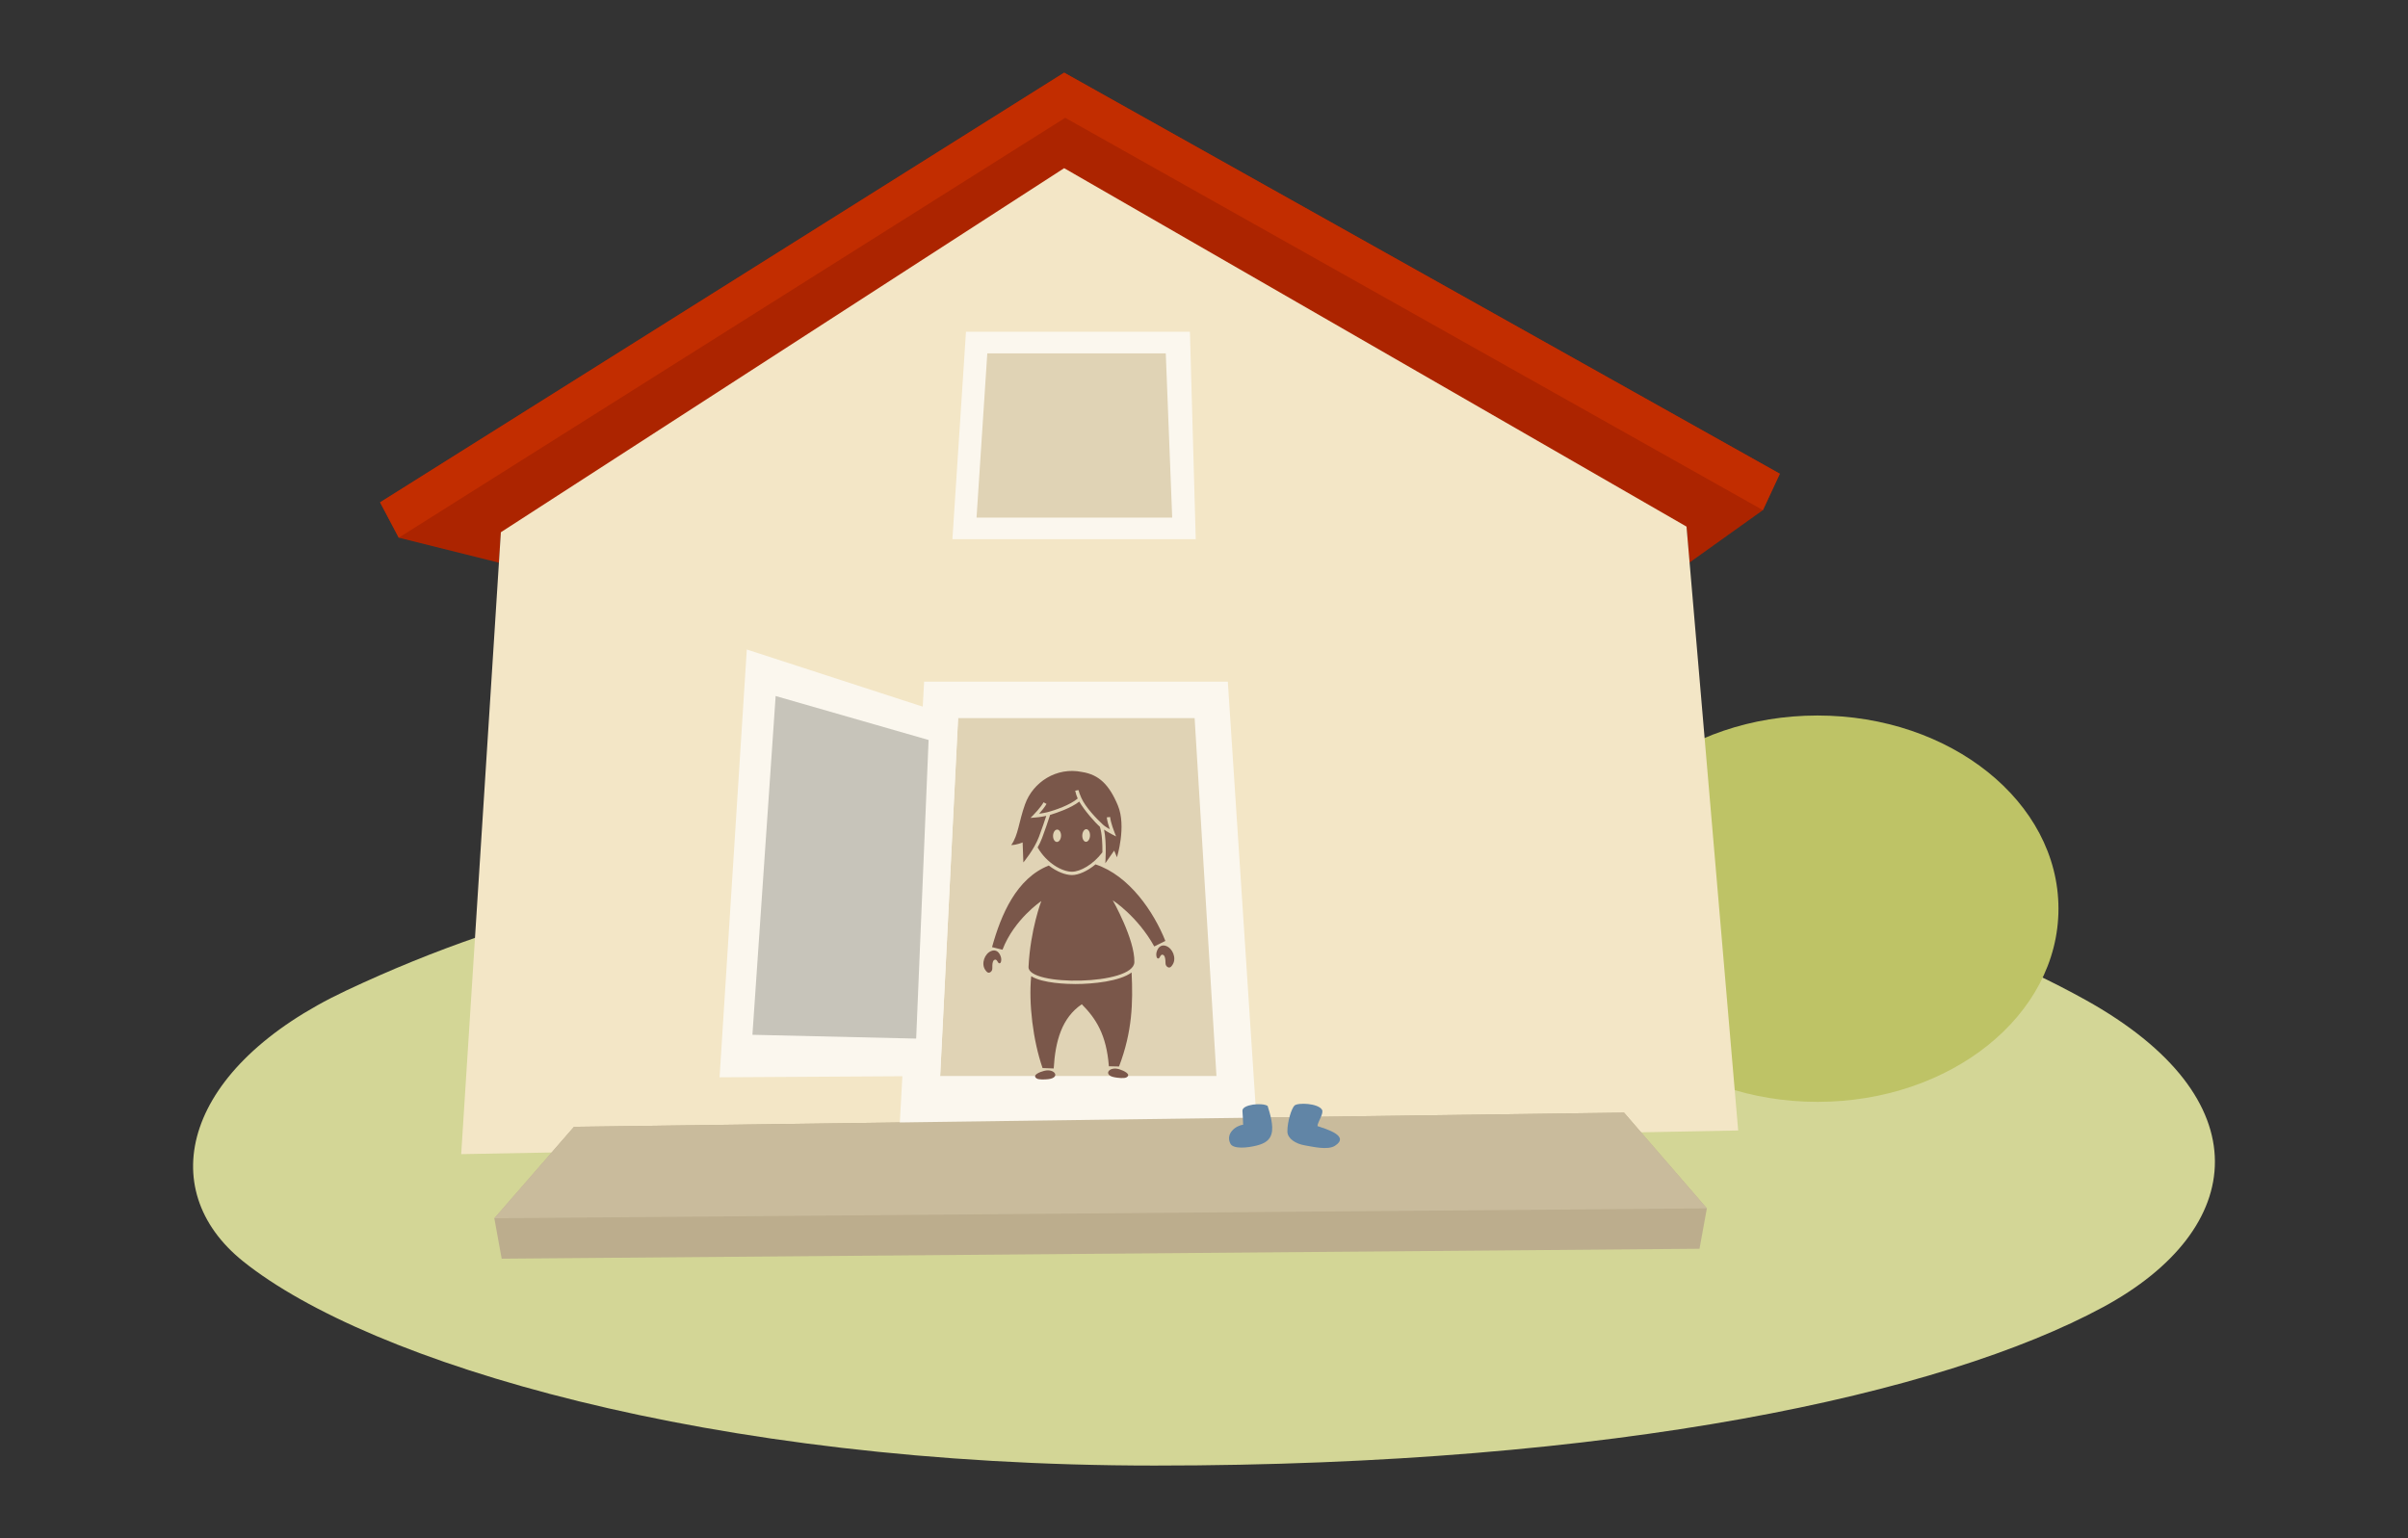 <?xml version="1.0" encoding="utf-8"?>
<!-- Generator: Adobe Illustrator 15.0.2, SVG Export Plug-In . SVG Version: 6.00 Build 0)  -->
<!DOCTYPE svg PUBLIC "-//W3C//DTD SVG 1.1//EN" "http://www.w3.org/Graphics/SVG/1.1/DTD/svg11.dtd">
<svg version="1.1" id="Layer_1" xmlns="http://www.w3.org/2000/svg" xmlns:xlink="http://www.w3.org/1999/xlink" x="0px" y="0px"
	 width="720px" height="460px" viewBox="0 0 720 460" enable-background="new 0 0 720 460" xml:space="preserve">
<rect x="0" y="0" width="720" height="460" fill="#333333" stroke="none"/>
<path fill="#D3D696" d="M289.883,253.92c132.873-9.605,253.977,0.785,333.688,45.097c53.021,29.478,48.423,68.549,5.23,91.885
	c-48.045,25.96-145.549,47.371-283.566,47.371c-133.379,0-234.924-30.908-272.536-61.072
	c-27.039-21.685-17.824-58.076,30.807-80.975C156.438,271.307,209.154,259.753,289.883,253.92z"/>
<g>
	<g>
		<ellipse fill="#BEC366" cx="543.438" cy="271.739" rx="72.051" ry="57.769"/>
	</g>
</g>
<g>
	<g>
		<g>
			<polygon fill="#AC2400" points="318.188,21.728 113.645,150.228 119.232,160.795 149.217,168.281 149.76,159.165 
				504.276,157.479 505.093,168.281 527.113,152.553 532.18,141.676 			"/>
			<polygon fill="#C22D00" points="318.188,21.728 113.645,150.228 119.232,160.795 318.5,35.226 527.113,152.553 532.18,141.676 
							"/>
			<polygon fill="#F3E6C6" points="519.721,338.067 137.9,345.142 149.76,159.165 318.188,50.29 504.276,157.479 			"/>
		</g>
	</g>
	<polygon fill="#BCAD8D" points="510.359,361.354 485.595,332.735 171.627,336.968 147.807,364.326 150.004,376.409 
		508.163,373.438 	"/>
	<g>
		<g>
			<polygon fill="#FBF7EE" points="375.914,338.067 268.92,338.067 276.314,203.852 367.125,203.852 			"/>
			<polygon fill="#E0D3B5" points="363.725,321.778 281.109,321.778 286.475,214.761 357.197,214.761 			"/>
		</g>
		<polygon fill="#FBF7EE" points="281.109,321.778 215.154,322.169 223.297,194.233 286.475,214.761 		"/>
		<polygon fill="#C7C4BA" points="273.939,310.589 224.979,309.45 231.92,208.144 277.652,221.29 		"/>
	</g>
	<polygon fill="#C9BB9C" points="510.359,361.354 147.807,364.326 171.627,336.968 485.595,332.735 	"/>
	<g>
		<polygon fill="#FBF7EE" points="357.531,161.248 284.773,161.248 288.83,99.215 355.791,99.215 		"/>
		<polygon fill="#E0D3B5" points="350.492,154.784 291.992,154.784 295.205,105.679 348.572,105.679 		"/>
	</g>
	<g>
		<g>
			<path fill="#7A574A" d="M294.545,289.974c0.424,0.643,0.947,1.264,1.678,0.679c0.648-0.514,0.459-1.258,0.492-1.96
				c0.039-0.9,0.23-1.575,0.768-1.705c0.727-0.175,0.828,1.165,1.387,1.084c0.443-0.064,0.494-0.646,0.51-1.169
				c0.014-0.564-0.281-1.264-0.541-1.681c-0.574-0.913-1.461-1.194-2.396-0.848C294.418,285.122,293.33,288.131,294.545,289.974z"/>
			<path fill="#7A574A" d="M350.67,288.388c-0.4,0.658-0.904,1.296-1.652,0.738c-0.668-0.492-0.506-1.242-0.561-1.943
				c-0.074-0.898-0.285-1.566-0.828-1.676c-0.732-0.15-0.787,1.193-1.348,1.13c-0.445-0.048-0.516-0.628-0.551-1.148
				c-0.033-0.565,0.236-1.274,0.484-1.699c0.543-0.934,1.42-1.244,2.365-0.931C350.627,283.535,351.818,286.504,350.67,288.388z"/>
			<path fill="#7A574A" d="M333.379,322.182c0.836,0.14,2.768,0.408,3.469-0.017c1.514-0.914-0.9-2-2.131-2.396
				C331.568,318.749,329.645,321.556,333.379,322.182z"/>
			<path fill="#7A574A" d="M313.404,322.724c-0.844,0.087-2.787,0.235-3.461-0.232c-1.455-1.004,1.023-1.938,2.275-2.26
				C315.426,319.41,317.17,322.329,313.404,322.724z"/>
		</g>
		<g>
			<g>
				<path fill="#7A574A" d="M321.548,294.271c-2.382,0-9.793-0.189-13.218-2.342c-0.799,8.135,0.549,19.263,3.402,27.471l3.33,0.125
					c0.475-8.154,2.398-15.144,8.396-19.204c4.234,4.256,7.387,9.132,8.098,18.546l3.037,0.067c3.99-10.44,4.191-19.12,3.76-28.121
					C334.785,293.471,326.779,294.271,321.548,294.271z"/>
			</g>
		</g>
		<g>
			<g>
				<path fill="#7A574A" d="M345.127,283.034l3.322-1.65c-3.475-8.699-10.761-19.528-20.887-22.895
					c-2.449,2.054-5.11,3.195-7.039,3.195c-1.922,0-4.521-0.972-6.926-2.849c-9.67,3.8-14.295,14.692-16.973,24.401l3.119,0.777
					c3.488-9.107,11.607-14.551,11.607-14.551s-3.279,8.584-3.816,19.691c-0.285,5.866,31.477,5.521,31.645-1.424
					c0.166-6.812-6.463-18.499-6.463-18.499S340.105,273.972,345.127,283.034z"/>
			</g>
			<path fill="#7A574A" d="M328.867,247.234c-1.504-1.309-4.578-4.815-6.166-7.522c-2.398,1.885-6.494,3.303-8.715,3.979
				c-0.09,0.27-0.188,0.568-0.297,0.898c-0.469,1.419-1.109,3.362-2.105,6.018c-0.359,0.962-0.826,1.919-1.326,2.818
				c2.705,4.709,7.314,7.26,10.266,7.26c2.473,0,6.329-2.131,9.097-5.801C329.648,252.495,329.537,249.302,328.867,247.234z
				 M316.029,251.782c-0.664,0.004-1.182-0.822-1.164-1.845c0.02-1.021,0.576-1.853,1.234-1.856s1.18,0.82,1.158,1.844
				C317.24,250.947,316.688,251.778,316.029,251.782z M324.723,251.741c-0.639,0.004-1.139-0.84-1.119-1.883
				c0.023-1.043,0.561-1.891,1.197-1.895c0.639-0.002,1.139,0.84,1.117,1.884S325.355,251.737,324.723,251.741z"/>
			<g>
				<path fill="#7A574A" d="M334.244,240.858c-2.576-6.17-5.631-9.201-10.709-9.994c-7.611-1.586-14.672,3.015-17.049,9.676
					c-1.889,5.28-2,9.218-4.127,12.178c1.758-0.046,3.412-0.797,3.412-0.797l0.217,5.988c0,0,3.232-3.846,4.66-7.653
					c1.064-2.839,1.725-4.872,2.191-6.283c-1.514,0.368-3.301,0.506-3.385,0.512l-1.327,0.099l0.935-0.948
					c0.02-0.021,2.084-2.124,2.975-3.713l0.873,0.489c-0.56,0.997-1.506,2.139-2.214,2.934c0.741-0.098,1.915-0.307,2.511-0.465
					c2.225-0.586,6.745-2.125,9.033-4.088c-0.302-0.624-0.615-1.627-0.757-2.334l0.98-0.196c0.101,0.5,0.479,1.478,0.859,2.339
					c1.239,2.812,4.576,6.262,6.481,8.02c0.569,0.525,1.387,0.992,2.03,1.37c-0.345-1.007-0.774-2.425-0.903-3.562l0.992-0.113
					c0.207,1.811,1.295,4.549,1.307,4.576l0.493,1.236l-1.186-0.605c-0.065-0.034-1.279-0.659-2.419-1.43
					c0.848,4.021,0.371,10.064,0.371,10.064l2.654-3.786l0.834,1.995C333.979,256.366,336.861,247.123,334.244,240.858z"/>
			</g>
		</g>
	</g>
	<path fill="#6185A6" d="M390.125,342.515c2.344,0.395,6.861,1.517,9.025,0.131c4.643-2.974-2.77-5.051-5.23-5.902
		c0.09-1.308,2.029-3.854,1.334-4.925c-1.227-1.899-7.16-2.152-8.195-1.207c-0.855,0.782-2.164,4.818-2.125,7.773
		C384.961,340.503,387.418,342.062,390.125,342.515z"/>
	<path fill="#6185A6" d="M375.877,342.543c-2.865,0.746-7.135,1.152-7.988-0.537c-1.527-3.02,1.611-5.408,3.811-5.653
		c0-1.229-0.154-3.255-0.209-4.16c-0.117-1.94,5.947-2.521,7.537-1.467c0.73,2.391,1.84,5.968,1.148,8.376
		C379.66,340.914,378.295,341.913,375.877,342.543z"/>
</g>
</svg>
